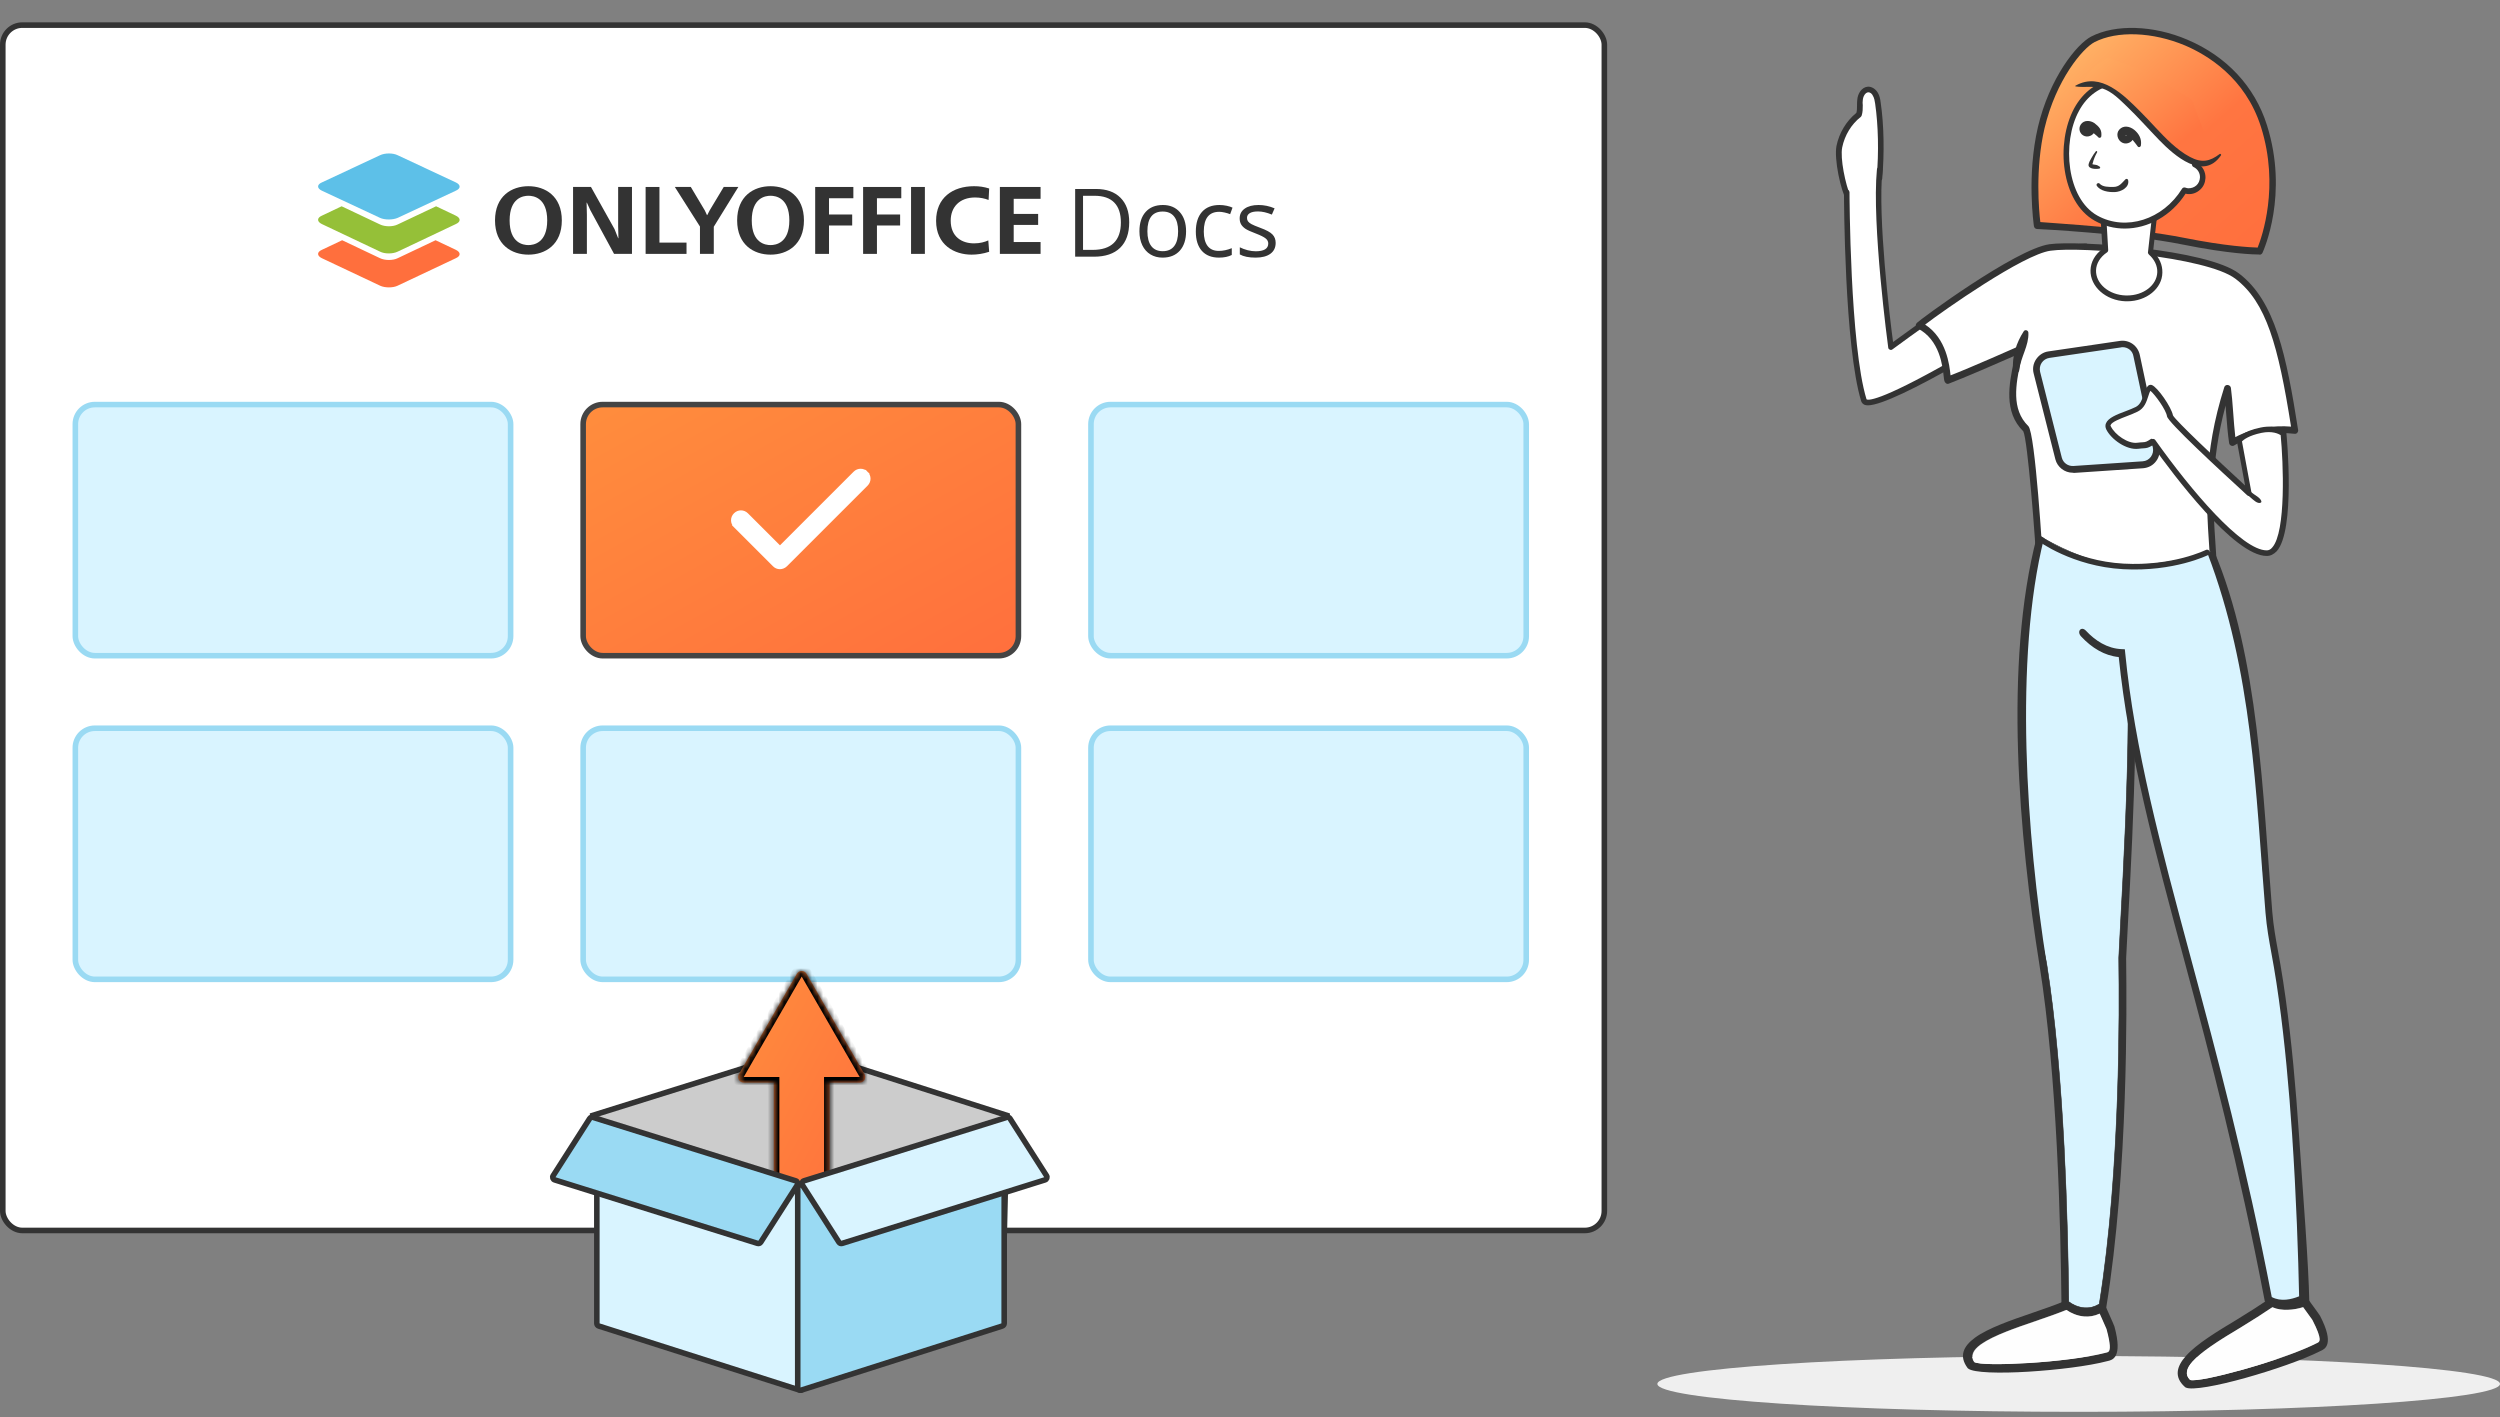 <svg width="448" height="254" viewBox="0 0 448 254" fill="none" xmlns="http://www.w3.org/2000/svg">
<rect x="0" y="0" width="448" height="254" fill="#808080" stroke="none"/>
<path d="M372.5 253C414.197 253 448 250.761 448 248C448 245.239 414.197 243 372.5 243C330.803 243 297 245.239 297 248C297 250.761 330.803 253 372.5 253Z" fill="#EFEFEF"/>
<rect x="0.5" y="4.5" width="287" height="216" rx="3.5" fill="white"/>
<rect x="0.5" y="4.5" width="287" height="216" rx="3.5" stroke="#333333"/>
<rect x="13.5" y="72.5" width="78" height="45" rx="3.5" fill="#D9F4FF" stroke="#9ADAF3"/>
<rect x="104.5" y="72.5" width="78" height="45" rx="3.5" fill="url(#paint0_linear_7089_261052)" stroke="#444444"/>
<rect x="195.5" y="72.5" width="78" height="45" rx="3.5" fill="#D9F4FF" stroke="#9ADAF3"/>
<rect x="13.5" y="130.5" width="78" height="45" rx="3.5" fill="#D9F4FF" stroke="#9ADAF3"/>
<rect x="104.5" y="130.5" width="78" height="45" rx="3.5" fill="#D9F4FF" stroke="#9ADAF3"/>
<rect x="195.5" y="130.5" width="78" height="45" rx="3.5" fill="#D9F4FF" stroke="#9ADAF3"/>
<path fill-rule="evenodd" clip-rule="evenodd" d="M68.133 51.206L57.669 46.265C56.777 45.834 56.777 45.167 57.669 44.775L61.312 43.049L68.094 46.265C68.985 46.696 70.419 46.696 71.272 46.265L78.054 43.049L81.697 44.775C82.589 45.206 82.589 45.873 81.697 46.265L71.233 51.206C70.419 51.598 68.985 51.598 68.133 51.206Z" fill="#FF6F3D"/>
<path fill-rule="evenodd" clip-rule="evenodd" d="M68.099 45.092L57.666 40.145C56.778 39.713 56.778 39.046 57.666 38.653L61.221 36.965L68.099 40.223C68.987 40.655 70.417 40.655 71.267 40.223L78.145 36.965L81.699 38.653C82.588 39.085 82.588 39.752 81.699 40.145L71.267 45.092C70.378 45.523 68.949 45.523 68.099 45.092Z" fill="#95C038"/>
<path fill-rule="evenodd" clip-rule="evenodd" d="M68.099 39.041L57.666 34.165C56.778 33.74 56.778 33.082 57.666 32.695L68.099 27.819C68.987 27.394 70.417 27.394 71.267 27.819L81.699 32.695C82.588 33.12 82.588 33.778 81.699 34.165L71.267 39.041C70.378 39.428 68.949 39.428 68.099 39.041Z" fill="#5DC0E8"/>
<path d="M94.693 33.367C91.674 33.367 88.707 35.148 88.707 39.5C88.707 43.852 91.674 45.633 94.693 45.633C97.712 45.633 100.679 43.852 100.679 39.5C100.679 35.148 97.712 33.367 94.693 33.367ZM94.693 35.08C95.618 35.08 98.061 35.44 98.061 39.5C98.061 43.56 95.618 43.92 94.693 43.92C93.768 43.92 91.325 43.56 91.325 39.5C91.325 35.44 93.768 35.08 94.693 35.08Z" fill="#333333"/>
<path d="M102.692 33.504V45.496H105.17V38.438L105.118 36.313H105.17L105.781 37.65L110.039 45.496H113.25V33.504H110.772V40.562L110.824 42.687H110.772L110.126 41.059L105.903 33.504H102.692Z" fill="#333333"/>
<path d="M115.695 33.504V45.496H123.025V43.475H118.173V33.504H115.695Z" fill="#333333"/>
<path d="M120.93 33.504L125.433 40.596V45.496H127.911V40.631L132.309 33.504H129.691L127.161 37.718L126.742 38.541H126.689L126.305 37.718L123.792 33.504H120.93Z" fill="#333333"/>
<path d="M138.082 33.367C135.063 33.367 132.096 35.148 132.096 39.5C132.096 43.852 135.063 45.633 138.082 45.633C141.101 45.633 144.068 43.852 144.068 39.5C144.068 35.148 141.101 33.367 138.082 33.367ZM138.082 35.08C139.007 35.08 141.45 35.44 141.45 39.5C141.45 43.56 139.007 43.92 138.082 43.92C137.157 43.92 134.714 43.56 134.714 39.5C134.714 35.44 137.157 35.08 138.082 35.08Z" fill="#333333"/>
<path d="M146.081 33.504V45.496H148.559V40.408H152.713V38.438H148.559V35.525H152.922V33.504H146.081Z" fill="#333333"/>
<path d="M154.67 33.504V45.496H157.148V40.408H161.302V38.438H157.148V35.525H161.511V33.504H154.67Z" fill="#333333"/>
<path d="M163.26 45.496H165.738V33.504H163.26V45.496Z" fill="#333333"/>
<path d="M177.102 43.081C176.492 43.355 175.636 43.612 174.554 43.612C172.356 43.612 170.366 42.43 170.366 39.534C170.366 37.084 171.989 35.388 174.729 35.388C175.654 35.388 176.439 35.56 177.155 35.834L177.259 33.778C176.334 33.487 175.514 33.367 174.554 33.367C170.715 33.367 167.749 35.44 167.749 39.569C167.749 43.937 171.064 45.633 174.101 45.633C175.078 45.633 176.177 45.479 177.259 45.119L177.102 43.081Z" fill="#333333"/>
<path d="M179.177 33.504V45.496H186.471V43.372H181.655V40.305H186.035V38.335H181.655V35.628H186.471V33.504H179.177Z" fill="#333333"/>
<path d="M202.355 39.816C202.355 41.819 201.81 43.352 200.72 44.415C199.636 45.471 198.072 46 196.03 46H192.668V33.864H196.387C198.274 33.864 199.741 34.387 200.787 35.433C201.833 36.479 202.355 37.94 202.355 39.816ZM200.861 39.866C200.861 38.283 200.463 37.09 199.666 36.288C198.875 35.486 197.696 35.084 196.13 35.084H194.08V44.78H195.798C197.48 44.78 198.745 44.367 199.591 43.543C200.438 42.713 200.861 41.487 200.861 39.866ZM212.545 41.443C212.545 42.926 212.171 44.085 211.424 44.921C210.677 45.751 209.645 46.166 208.328 46.166C207.515 46.166 206.792 45.975 206.162 45.593C205.531 45.211 205.044 44.664 204.701 43.95C204.358 43.236 204.186 42.4 204.186 41.443C204.186 39.96 204.557 38.806 205.298 37.981C206.04 37.151 207.069 36.736 208.386 36.736C209.659 36.736 210.669 37.16 211.416 38.006C212.169 38.853 212.545 39.998 212.545 41.443ZM205.614 41.443C205.614 42.605 205.846 43.49 206.311 44.099C206.776 44.708 207.459 45.012 208.361 45.012C209.263 45.012 209.947 44.711 210.412 44.107C210.882 43.499 211.117 42.611 211.117 41.443C211.117 40.286 210.882 39.409 210.412 38.812C209.947 38.208 209.258 37.907 208.345 37.907C207.443 37.907 206.762 38.203 206.303 38.795C205.843 39.387 205.614 40.27 205.614 41.443ZM218.434 46.166C217.117 46.166 216.096 45.762 215.371 44.954C214.652 44.141 214.292 42.992 214.292 41.509C214.292 39.987 214.658 38.812 215.388 37.981C216.124 37.151 217.17 36.736 218.526 36.736C218.963 36.736 219.4 36.783 219.837 36.877C220.274 36.971 220.618 37.082 220.867 37.209L220.443 38.38C220.139 38.258 219.807 38.158 219.447 38.081C219.087 37.998 218.769 37.956 218.493 37.956C216.644 37.956 215.72 39.135 215.72 41.493C215.72 42.611 215.944 43.468 216.392 44.066C216.846 44.664 217.516 44.962 218.401 44.962C219.159 44.962 219.937 44.799 220.734 44.473V45.693C220.125 46.008 219.359 46.166 218.434 46.166ZM228.599 43.518C228.599 44.365 228.283 45.018 227.653 45.477C227.022 45.936 226.136 46.166 224.996 46.166C223.79 46.166 222.849 45.975 222.174 45.593V44.315C222.611 44.536 223.079 44.711 223.577 44.838C224.08 44.965 224.565 45.029 225.03 45.029C225.749 45.029 226.302 44.915 226.69 44.688C227.077 44.456 227.271 44.105 227.271 43.634C227.271 43.28 227.116 42.978 226.806 42.73C226.502 42.475 225.904 42.176 225.013 41.833C224.166 41.518 223.563 41.244 223.203 41.011C222.849 40.773 222.584 40.505 222.407 40.206C222.235 39.907 222.149 39.55 222.149 39.135C222.149 38.394 222.451 37.81 223.054 37.384C223.657 36.952 224.484 36.736 225.536 36.736C226.515 36.736 227.473 36.935 228.408 37.334L227.918 38.455C227.005 38.078 226.178 37.89 225.436 37.89C224.783 37.89 224.291 37.992 223.959 38.197C223.627 38.402 223.461 38.684 223.461 39.044C223.461 39.287 223.522 39.495 223.643 39.666C223.771 39.838 223.973 40.001 224.249 40.156C224.526 40.311 225.057 40.535 225.843 40.829C226.922 41.221 227.65 41.617 228.026 42.016C228.408 42.414 228.599 42.915 228.599 43.518Z" fill="#333333"/>
<path d="M131.88 94.13L132.231 93.779L131.88 94.13L138.873 101.121C138.98 101.228 139.107 101.328 139.266 101.399C139.427 101.47 139.595 101.5 139.77 101.5C140.049 101.5 140.412 101.376 140.668 101.121L155.12 86.674C155.627 86.168 155.627 85.385 155.12 84.879L154.767 85.233L155.12 84.879C154.614 84.374 153.832 84.374 153.326 84.879L139.77 98.429L133.674 92.336C133.168 91.83 132.386 91.83 131.88 92.336C131.373 92.842 131.373 93.624 131.88 94.13Z" fill="white" stroke="white"/>
<path d="M331.432 35.946C330.323 33.941 329.174 28.527 329.61 26.281C330.045 24.035 331.313 21.95 333.096 20.547C333.374 19.744 333.215 18.822 333.294 17.94C333.374 17.058 333.889 16.095 334.76 16.055C335.315 16.015 335.79 16.416 336.068 16.897C336.345 17.378 336.424 17.94 336.504 18.461C337.098 22.632 337.177 27.725 336.781 31.936L331.432 35.946Z" fill="white"/>
<path d="M331.432 36.427C331.392 36.427 331.353 36.427 331.313 36.427C331.155 36.387 331.036 36.307 330.996 36.186C329.808 34.061 328.659 28.527 329.094 26.16C329.57 23.835 330.838 21.709 332.66 20.225C332.779 19.824 332.779 19.343 332.779 18.862C332.779 18.541 332.779 18.22 332.819 17.899C332.898 16.776 333.611 15.614 334.721 15.533C335.394 15.493 336.107 15.934 336.504 16.616C336.821 17.137 336.939 17.739 337.019 18.381C337.613 22.391 337.692 27.484 337.296 31.976C337.296 32.136 337.217 32.256 337.098 32.336L331.749 36.347C331.63 36.387 331.551 36.427 331.432 36.427ZM334.8 16.536C334.76 16.536 334.8 16.536 334.8 16.536C334.245 16.576 333.849 17.298 333.809 17.98C333.77 18.26 333.77 18.541 333.809 18.862C333.809 19.463 333.809 20.105 333.611 20.707C333.572 20.787 333.532 20.867 333.453 20.947C331.749 22.271 330.56 24.276 330.125 26.401C329.728 28.326 330.679 33.018 331.63 35.224L336.305 31.695C336.702 27.323 336.583 22.431 336.028 18.581C335.949 18.06 335.87 17.578 335.632 17.177C335.473 16.817 335.156 16.536 334.8 16.536Z" fill="#333333"/>
<path d="M330.996 34.462C330.996 34.462 331.036 61.932 334.087 71.757C335.077 74.966 363.803 56.96 363.803 56.96L373.827 44.247C373.827 44.247 368.993 44.367 363.803 46.052C358.612 47.736 338.881 62.253 338.881 62.253C338.881 62.253 335.87 40.237 336.9 30.492" fill="white"/>
<path d="M334.721 72.639C334.522 72.639 334.324 72.599 334.166 72.559C333.77 72.399 333.611 72.118 333.532 71.918C330.521 62.133 330.441 35.584 330.441 34.462C330.441 34.181 330.679 33.94 330.917 33.94C331.194 33.94 331.392 34.181 331.432 34.421C331.432 34.702 331.511 61.932 334.483 71.557C334.681 71.717 336.424 72.198 349.618 64.699C356.235 60.969 362.654 56.959 363.367 56.518L372.678 44.728C370.974 44.848 367.487 45.289 363.882 46.452C358.81 48.096 339.317 62.453 339.119 62.614C338.96 62.734 338.802 62.734 338.643 62.654C338.485 62.574 338.366 62.453 338.366 62.253C338.326 62.012 335.394 40.036 336.345 30.371C336.385 30.09 336.622 29.89 336.9 29.93C337.177 29.97 337.375 30.211 337.336 30.491C336.464 38.993 338.683 57.2 339.237 61.29C342.803 58.684 358.85 47.014 363.605 45.49C368.835 43.806 373.589 43.645 373.787 43.645C373.985 43.645 374.144 43.765 374.263 43.926C374.342 44.086 374.342 44.327 374.223 44.447L364.199 57.16C364.159 57.2 364.12 57.24 364.08 57.28C361.465 59.004 339.594 72.639 334.721 72.639Z" fill="#333333"/>
<path d="M400.889 49.501C395.421 45.33 372.757 43.606 367.329 44.368C361.584 45.17 344.468 57.682 343.913 58.283C349.302 61.05 348.747 68.229 349.064 68.109C351.996 67.066 361.901 62.655 361.901 62.655C361.148 67.146 359.088 72.961 363.05 76.811C363.962 77.693 365.388 96.662 365.665 103.319H396.728C396.728 95.338 394.193 85.112 399.145 69.512C399.502 72.039 399.621 76.57 400.057 79.257C403.464 77.132 407.941 76.691 411.19 77.092C409.011 62.975 406.951 54.072 400.889 49.501Z" fill="white"/>
<path d="M396.728 104H365.665C365.348 104 365.071 103.759 365.071 103.439C364.714 95.859 363.327 78.735 362.574 77.291C359.009 73.803 360.039 68.79 360.871 64.779C360.95 64.418 361.029 64.098 361.069 63.737C358.454 64.9 351.599 67.867 349.222 68.75C349.064 68.83 348.826 68.79 348.707 68.669C348.43 68.469 348.39 68.188 348.311 67.466C348.113 65.662 347.637 60.889 343.635 58.844C343.477 58.764 343.358 58.604 343.318 58.403C343.279 58.203 343.358 58.042 343.477 57.882C343.992 57.32 361.148 44.648 367.25 43.766C372.361 43.044 395.5 44.648 401.245 49.019C407.743 53.952 409.724 63.737 411.824 77.051C411.863 77.251 411.784 77.412 411.665 77.572C411.547 77.693 411.348 77.773 411.15 77.733C408.139 77.372 403.741 77.733 400.373 79.818C400.215 79.938 399.977 79.938 399.819 79.858C399.62 79.778 399.502 79.618 399.462 79.417C399.224 77.893 399.066 75.848 398.907 73.843C398.868 73.442 398.868 73.081 398.828 72.68C396.015 83.066 396.57 90.927 397.005 97.343C397.164 99.468 397.283 101.474 397.283 103.318C397.283 103.479 397.204 103.639 397.124 103.759C397.045 103.88 396.887 104 396.728 104ZM366.22 102.757H396.134C396.094 101.113 395.975 99.308 395.856 97.463C395.381 90.325 394.747 81.502 398.59 69.391C398.67 69.111 398.947 68.95 399.224 68.99C399.502 69.03 399.739 69.231 399.779 69.512C399.937 70.675 400.056 72.158 400.175 73.763C400.294 75.367 400.413 77.011 400.571 78.334C403.781 76.61 407.624 76.209 410.556 76.449C408.258 61.892 406.118 54.152 400.571 49.941C395.381 46.011 373.034 44.127 367.448 44.928C362.535 45.61 348.231 55.676 344.983 58.163C348.826 60.689 349.341 65.421 349.539 67.266C352.986 65.942 361.584 62.133 361.663 62.093C361.861 62.012 362.099 62.052 362.257 62.173C362.416 62.293 362.495 62.534 362.495 62.734C362.376 63.416 362.218 64.138 362.059 64.9C361.267 68.83 360.356 73.321 363.486 76.369C364.714 77.652 366.021 98.987 366.22 102.757Z" fill="#333333"/>
<path d="M361.861 66.303C362.099 63.977 363.605 61.932 363.486 59.606C363.446 59.165 362.891 59.004 362.654 59.365C361.346 61.37 360.514 63.897 360.752 66.303C360.831 67.025 361.782 67.025 361.861 66.303Z" fill="#333333"/>
<path d="M391.181 43.205C400.492 45.05 404.97 44.969 404.97 44.969C404.97 44.969 409.645 34.863 405.762 22.552C400.928 7.353 383.138 2.861 375.055 7.032C372.599 8.275 367.844 14.17 365.784 22.873C363.724 31.575 365.071 40.398 365.071 40.398C365.071 40.398 381.316 41.24 391.181 43.205Z" fill="url(#paint1_linear_7089_261052)"/>
<path d="M404.851 45.61C404.058 45.61 399.581 45.53 391.062 43.806C381.316 41.841 365.19 41.039 365.031 41.039C364.754 41.039 364.516 40.798 364.476 40.517C364.437 40.156 363.169 31.494 365.19 22.792C367.25 14.009 372.123 7.914 374.738 6.55C379.097 4.304 385.872 4.505 391.974 7.112C398.987 10.079 404.058 15.493 406.238 22.431C410.16 34.823 405.643 44.848 405.445 45.289C405.366 45.49 405.128 45.65 404.93 45.65C404.97 45.61 404.93 45.61 404.851 45.61ZM391.3 42.603C398.908 44.127 403.306 44.327 404.573 44.367C405.326 42.482 408.536 33.419 405.168 22.752C402.355 13.849 395.421 9.798 391.578 8.154C385.753 5.708 379.374 5.467 375.333 7.553C373.233 8.636 368.439 14.29 366.378 22.992C364.675 30.331 365.388 37.83 365.626 39.795C368.399 40.036 382.465 40.838 391.3 42.603Z" fill="#333333"/>
<path d="M385.357 45.249L386.625 33.62L376.64 34.061L377.274 44.808C376.006 45.651 375.174 46.934 375.095 48.377C375.016 51.064 377.591 53.35 380.919 53.43C384.247 53.511 386.981 51.465 387.06 48.779C387.14 47.455 386.466 46.172 385.357 45.249Z" fill="white"/>
<path d="M381.196 53.992C381.117 53.992 381.038 53.992 380.919 53.992C377.353 53.871 374.54 51.345 374.619 48.417C374.659 46.933 375.451 45.57 376.759 44.608L376.125 34.141C376.125 34.02 376.165 33.86 376.244 33.78C376.323 33.7 376.442 33.619 376.6 33.619L386.585 33.178C386.743 33.178 386.862 33.218 386.981 33.339C387.06 33.459 387.14 33.579 387.1 33.74L385.832 45.089C386.942 46.131 387.536 47.455 387.496 48.858C387.457 51.706 384.644 53.992 381.196 53.992ZM377.195 34.582L377.789 44.808C377.789 44.968 377.71 45.169 377.551 45.249C376.363 46.051 375.649 47.214 375.61 48.417C375.531 50.823 377.908 52.869 380.959 52.949C381.038 52.949 381.117 52.949 381.196 52.949C384.128 52.949 386.506 51.104 386.585 48.778C386.625 47.615 386.07 46.492 385.079 45.61C384.961 45.49 384.881 45.329 384.921 45.169L386.149 34.141L377.195 34.582Z" fill="#333333"/>
<path d="M393.281 29.53C394.311 24.356 392.291 19.063 387.853 16.617C382.266 13.489 375.531 13.489 372.123 19.704C368.755 25.92 370.023 36.026 375.61 39.154C380.998 42.162 387.932 39.916 391.458 34.182C391.696 34.262 391.934 34.302 392.172 34.342C393.519 34.382 394.668 33.299 394.707 31.936C394.747 30.813 394.153 29.931 393.281 29.53Z" fill="white"/>
<path d="M380.761 40.958C378.899 40.958 377.076 40.517 375.373 39.555C369.35 36.186 368.32 25.679 371.688 19.423C373.352 16.375 375.888 14.571 379.097 14.13C381.87 13.769 385.08 14.45 388.091 16.135C392.489 18.581 394.787 23.834 393.836 29.248C394.708 29.81 395.263 30.812 395.223 31.895C395.183 32.697 394.866 33.459 394.272 33.98C393.678 34.542 392.925 34.823 392.132 34.782C391.974 34.782 391.815 34.742 391.657 34.702C389.082 38.713 384.882 40.958 380.761 40.958ZM380.603 15.012C380.127 15.012 379.691 15.052 379.216 15.092C376.363 15.493 374.025 17.137 372.559 19.864C369.429 25.599 370.38 35.585 375.848 38.632C380.959 41.48 387.616 39.354 391.023 33.82C391.142 33.62 391.38 33.539 391.617 33.62C391.815 33.7 392.014 33.74 392.172 33.74C392.687 33.74 393.202 33.579 393.598 33.218C393.995 32.858 394.193 32.376 394.232 31.815C394.272 31.013 393.796 30.251 393.083 29.93C392.885 29.85 392.766 29.609 392.806 29.369C393.836 24.235 391.736 19.263 387.616 16.977C385.278 15.734 382.821 15.012 380.603 15.012Z" fill="#333333"/>
<path d="M383.653 26.04C383.812 24.917 383.336 23.995 382.465 23.273C381.672 22.632 380.523 22.391 379.77 23.233C379.136 23.955 379.453 25.118 380.285 25.559C381.197 26.04 382.385 25.359 382.425 24.356C382.465 23.835 381.791 23.594 381.434 23.915C381.355 23.995 381.236 24.196 381.117 24.236C381.117 24.236 380.84 24.356 380.919 24.196C380.919 24.155 381.395 24.316 381.514 24.396C381.831 24.597 382.068 24.917 382.266 25.198C382.504 25.519 382.782 25.8 383.019 26.161C383.217 26.521 383.614 26.361 383.653 26.04Z" fill="#333333"/>
<path d="M376.561 24.356C376.601 23.915 376.561 23.474 376.323 23.073C376.085 22.672 375.689 22.351 375.333 22.07C374.58 21.549 373.431 21.468 372.876 22.311C372.361 23.073 372.717 24.115 373.589 24.396C374.382 24.677 375.531 24.035 375.412 23.113C375.333 22.631 374.778 22.27 374.382 22.672C374.302 22.752 374.104 22.952 374.104 23.032C374.025 23.393 374.065 23.073 374.263 23.193C374.382 23.273 374.54 23.313 374.659 23.393C374.897 23.554 375.095 23.754 375.293 23.955C375.491 24.155 375.768 24.316 375.967 24.556C376.204 24.837 376.561 24.677 376.561 24.356Z" fill="#333333"/>
<path d="M375.57 27.123C375.253 27.524 375.015 27.885 374.778 28.326C374.58 28.647 374.302 29.168 374.263 29.529C374.223 30.331 375.689 30.331 376.204 30.211C376.402 30.171 376.402 29.93 376.244 29.85C376.006 29.69 375.808 29.57 375.491 29.529C375.332 29.489 375.055 29.489 374.936 29.409C374.936 29.449 374.936 29.489 374.936 29.529C374.936 29.449 374.976 29.329 375.015 29.249C375.174 28.567 375.451 27.925 375.808 27.284C375.887 27.163 375.689 26.963 375.57 27.123Z" fill="#333333"/>
<path d="M375.729 33.259C376.363 34.262 377.908 34.462 378.978 34.422C380.087 34.382 381.672 33.58 381.355 32.256C381.316 32.056 380.999 31.976 380.88 32.136C380.167 32.858 379.77 33.5 378.701 33.5C377.948 33.5 376.799 33.54 376.244 32.898C376.006 32.657 375.57 32.978 375.729 33.259Z" fill="#333333"/>
<path d="M377.71 10.36C373.827 12.485 372.876 15.373 373.034 15.212C373.391 14.851 377.908 13.408 384.01 21.228C385.951 23.754 392.132 30.892 396.847 28.647L392.766 17.819L384.525 12.846L377.71 10.36Z" fill="url(#paint2_linear_7089_261052)"/>
<path d="M371.965 15.493C373.55 15.734 375.174 15.333 376.759 15.854C378.463 16.416 379.77 17.779 381.038 18.982C383.098 20.947 384.96 23.073 386.942 25.118C389.675 27.925 394.826 32.457 397.996 27.845C398.115 27.684 397.877 27.484 397.758 27.604C396.015 28.928 394.549 29.248 392.449 28.126C391.221 27.484 390.111 26.602 389.081 25.679C387.14 23.915 385.436 21.87 383.574 20.025C380.602 17.057 376.482 12.806 371.965 15.333C371.846 15.333 371.885 15.493 371.965 15.493Z" fill="#333333"/>
<path d="M384.049 83.227L371.608 84.07C370.38 84.15 369.231 83.348 368.914 82.104L365.031 66.745C364.635 65.221 365.625 63.737 367.171 63.497L380.008 61.612C381.355 61.411 382.623 62.294 382.9 63.657L386.387 80.059C386.744 81.623 385.595 83.107 384.049 83.227Z" fill="#D9F4FF"/>
<path d="M371.41 84.711C369.984 84.711 368.676 83.708 368.32 82.305L364.437 66.945C364.199 66.063 364.358 65.14 364.873 64.379C365.388 63.617 366.18 63.095 367.052 62.975L379.889 61.09C381.553 60.849 383.099 61.932 383.455 63.617L386.942 80.019C387.14 80.941 386.942 81.903 386.387 82.625C385.833 83.387 385 83.828 384.05 83.909L371.608 84.751C371.569 84.711 371.49 84.711 371.41 84.711ZM380.365 62.213C380.286 62.213 380.167 62.213 380.087 62.253L367.25 64.138C366.695 64.218 366.18 64.539 365.863 65.02C365.546 65.501 365.467 66.063 365.586 66.624L369.469 81.984C369.707 82.946 370.578 83.548 371.529 83.507L383.97 82.665C384.565 82.625 385.08 82.345 385.436 81.863C385.793 81.382 385.912 80.781 385.793 80.219L382.306 63.817C382.148 62.855 381.316 62.213 380.365 62.213Z" fill="#333333"/>
<path d="M409.209 77.733C409.209 77.733 407.901 76.57 405.207 77.131C401.958 77.773 401.285 79.016 401.285 79.016L403.028 88.44C403.028 88.44 389.002 75.648 388.844 74.645C388.645 73.121 385.634 69.111 385.198 69.592C384.366 70.434 384.564 72.6 382.9 73.482C380.959 74.485 377.116 75.287 377.868 76.811C378.661 78.535 381.276 80.299 383.138 80.019C384.683 79.818 384.485 80.059 385.832 79.217C387.655 81.823 400.096 99.188 406.198 99.188C411.23 99.148 409.209 77.733 409.209 77.733Z" fill="white"/>
<path d="M406.198 99.629C400.334 99.629 389.359 84.951 385.713 79.818C384.961 80.259 384.723 80.299 384.089 80.34C383.891 80.34 383.613 80.38 383.217 80.42C381.078 80.701 378.304 78.736 377.432 76.931C377.274 76.57 377.234 76.209 377.393 75.848C377.789 74.886 379.295 74.284 380.919 73.683C381.593 73.442 382.227 73.161 382.742 72.921C383.574 72.479 383.851 71.597 384.129 70.755C384.327 70.153 384.525 69.552 384.921 69.151C385.079 68.99 385.357 68.91 385.595 68.99C386.625 69.351 389.121 72.961 389.398 74.444C389.913 75.407 397.164 82.264 402.315 86.997L400.849 79.056C400.809 78.936 400.849 78.816 400.888 78.736C400.968 78.575 401.76 77.292 405.128 76.61C408.06 76.008 409.486 77.292 409.565 77.332C409.645 77.412 409.724 77.532 409.724 77.653C409.803 78.374 411.348 95.057 407.981 98.787C407.426 99.348 406.871 99.629 406.198 99.629ZM385.832 78.655C385.991 78.655 386.149 78.735 386.228 78.856C392.687 87.959 401.76 98.626 406.198 98.626C406.554 98.626 406.911 98.466 407.188 98.105C409.684 95.298 409.169 82.826 408.694 77.974C408.298 77.733 407.188 77.171 405.247 77.573C402.949 78.054 402.037 78.816 401.76 79.096L403.464 88.28C403.503 88.481 403.424 88.721 403.226 88.801C403.028 88.922 402.83 88.882 402.671 88.721C397.402 83.909 388.487 75.647 388.328 74.605C388.17 73.442 386.149 70.675 385.357 70.033C385.198 70.274 385.079 70.675 384.961 71.036C384.644 71.998 384.287 73.161 383.059 73.763C382.504 74.043 381.87 74.284 381.157 74.565C380.008 75.006 378.423 75.607 378.225 76.169C378.185 76.249 378.185 76.289 378.265 76.409C378.978 77.893 381.355 79.578 383.019 79.337C383.415 79.297 383.693 79.257 383.93 79.257C384.525 79.217 384.604 79.217 385.515 78.615C385.674 78.695 385.753 78.655 385.832 78.655Z" fill="#333333"/>
<path d="M401.602 87.397C402.038 88.079 402.672 88.641 403.306 89.162C403.702 89.483 404.534 90.365 405.128 90.084C405.208 90.044 405.247 89.964 405.247 89.884C405.168 89.322 404.296 88.841 403.9 88.56C403.266 88.079 402.632 87.638 402.038 87.117C401.76 86.916 401.443 87.157 401.602 87.397Z" fill="#333333"/>
<path fill-rule="evenodd" clip-rule="evenodd" d="M396.131 98.859C397.209 103.043 400.132 108.287 401.268 114.56C402.926 123.714 404.172 134.818 405.303 146.892C405.586 149.922 405.188 153.054 405.576 156.185C409.879 181.054 412.654 209.069 412.616 232.799C411.825 233.318 410.67 233.615 409.515 233.654C408.375 233.688 407.268 233.462 406.563 232.929C405.571 228.462 401.579 209.265 396.217 187.005C391.688 168.216 385.746 147.809 382.621 133.497L381.371 128.094C381.294 141.537 380.532 155.652 380.038 164.811C379.89 167.568 379.765 169.878 379.689 171.631C379.684 171.751 379.689 172.203 379.698 172.952C379.77 179.474 380.101 209.381 376.195 233.683C375.275 234.249 374.355 234.418 373.516 234.355C372.371 234.269 371.374 233.76 370.718 233.26C370.641 226.234 370.444 216.138 369.889 205.375C369.314 194.372 368.36 182.639 366.769 172.692C366.64 171.886 362.446 154.605 362.307 132.575C362.24 121.567 362.964 106.347 365.959 96.348C370.253 98.744 375.136 100.954 379.775 101.189C385.588 101.482 391.324 100.42 396.131 98.859Z" fill="#D9F4FF"/>
<path fill-rule="evenodd" clip-rule="evenodd" d="M396.184 98.845C396.61 100.492 397.319 102.308 398.096 104.282C399.289 107.322 400.631 110.746 401.321 114.545C402.15 119.122 402.874 124.189 403.535 129.621C404.196 135.048 404.79 140.84 405.356 146.882C405.49 148.294 405.471 149.72 405.457 151.166C405.437 152.828 405.423 154.504 405.629 156.175C407.829 168.903 409.631 182.451 410.862 195.832C412.036 208.598 412.688 221.21 412.669 232.799V232.827L412.645 232.842C412.252 233.101 411.768 233.303 411.241 233.452C410.699 233.601 410.11 233.687 409.52 233.706C408.926 233.726 408.341 233.673 407.814 233.543C407.321 233.423 406.88 233.236 406.535 232.972L406.52 232.962L406.516 232.943C406.329 232.097 406.036 230.743 405.653 228.952C403.981 221.166 400.525 205.101 396.169 187.024C394.133 178.561 391.799 169.758 389.57 161.334C386.853 151.075 384.289 141.378 382.569 133.516L381.419 128.54C381.328 141.844 380.58 155.753 380.092 164.806L380.077 165.056C379.933 167.712 379.814 169.935 379.742 171.64C379.737 171.756 379.742 172.188 379.751 172.903V172.956C379.823 179.483 380.154 209.39 376.248 233.692L376.243 233.716L376.224 233.73C375.783 234.004 375.343 234.187 374.911 234.292C374.432 234.412 373.962 234.441 373.517 234.408C372.994 234.369 372.501 234.24 372.055 234.067C371.518 233.855 371.054 233.577 370.689 233.303L370.67 233.289V233.265C370.632 229.754 370.565 225.47 370.435 220.725C370.306 215.979 370.119 210.764 369.836 205.384C369.549 199.881 369.17 194.199 368.657 188.647C368.149 183.095 367.512 177.677 366.717 172.706C366.707 172.634 366.659 172.428 366.587 172.092C365.859 168.73 362.38 152.621 362.255 132.579C362.217 126.403 362.428 118.896 363.151 111.731C363.717 106.126 364.594 100.727 365.907 96.333L365.926 96.27L365.983 96.304C368.13 97.5 370.421 98.653 372.755 99.532C375.089 100.41 377.465 101.02 379.775 101.141C382.502 101.28 385.214 101.121 387.821 100.747C390.759 100.329 393.567 99.642 396.112 98.816L396.165 98.797L396.184 98.845ZM397.995 104.32C397.228 102.36 396.519 100.564 396.093 98.926C393.558 99.748 390.764 100.43 387.836 100.848C385.224 101.217 382.507 101.381 379.77 101.241C377.446 101.121 375.06 100.511 372.716 99.628C370.397 98.754 368.121 97.611 365.988 96.424C364.685 100.8 363.813 106.164 363.252 111.74C362.528 118.901 362.317 126.403 362.356 132.579C362.48 152.607 365.959 168.706 366.683 172.068C366.755 172.404 366.798 172.61 366.812 172.687C367.608 177.663 368.245 183.08 368.753 188.637C369.261 194.194 369.645 199.876 369.932 205.38C370.21 210.759 370.402 215.975 370.531 220.725C370.661 225.46 370.728 229.735 370.766 233.241C371.121 233.505 371.566 233.774 372.084 233.975C372.52 234.143 373.004 234.268 373.517 234.307C373.953 234.34 374.413 234.312 374.878 234.191C375.295 234.086 375.716 233.913 376.143 233.654C380.044 209.361 379.713 179.478 379.641 172.956V172.903C379.632 172.183 379.627 171.751 379.631 171.635C379.703 169.926 379.823 167.702 379.967 165.051L379.981 164.801C380.475 155.642 381.237 141.532 381.314 128.098L381.318 127.657L382.67 133.492C384.385 141.349 386.954 151.051 389.666 161.31C391.895 169.729 394.224 178.523 396.265 187C400.626 205.087 404.076 221.147 405.749 228.932C406.132 230.719 406.425 232.073 406.607 232.904C406.937 233.149 407.359 233.332 407.833 233.447C408.351 233.572 408.926 233.625 409.511 233.61C410.091 233.591 410.675 233.509 411.207 233.361C411.715 233.221 412.18 233.024 412.559 232.779C412.578 221.2 411.926 208.602 410.752 195.851C409.525 182.475 407.723 168.927 405.519 156.199V156.195C405.313 154.514 405.327 152.833 405.346 151.171C405.361 149.73 405.375 148.304 405.246 146.901C404.68 140.869 404.086 135.077 403.425 129.64C402.763 124.213 402.04 119.146 401.211 114.574C400.53 110.77 399.188 107.355 397.995 104.32Z" fill="#404040"/>
<path fill-rule="evenodd" clip-rule="evenodd" d="M381.37 127.935C381.298 141.421 380.532 155.614 380.038 164.806C379.889 167.563 379.765 169.873 379.688 171.626C379.683 171.746 379.688 172.198 379.698 172.947C379.77 179.469 380.1 209.376 376.195 233.678C375.275 234.245 374.354 234.413 373.516 234.35C372.371 234.264 371.374 233.755 370.717 233.255C370.641 226.229 370.444 216.133 369.888 205.37C369.313 194.367 368.359 182.634 366.768 172.687C363.146 149.961 360.884 117.946 366.299 96.405L365 96.165C359.029 119.05 361.833 150.071 365.479 172.971C367.061 182.845 368.01 194.511 368.58 205.462C369.15 216.445 369.342 226.675 369.414 233.678L369.419 234.067L369.677 234.297C370.458 234.989 371.834 235.786 373.439 235.911C374.594 235.998 375.864 235.743 377.124 234.859L377.378 234.682L377.436 234.336C381.423 209.837 381.088 179.522 381.016 172.937C381.006 172.241 381.001 171.813 381.006 171.713C381.078 170.051 381.203 167.712 381.356 164.912C381.787 156.91 382.425 145.124 382.631 133.286L381.37 127.935Z" fill="#333333"/>
<path fill-rule="evenodd" clip-rule="evenodd" d="M369.73 233.255C368.163 233.904 366.246 234.562 364.291 235.234C360.361 236.584 356.269 237.991 353.916 239.715C351.826 241.247 351.021 243 352.564 245.109L352.627 245.19L352.708 245.253C353.642 246.002 358.281 246.127 363.51 245.805C368.575 245.493 374.278 244.801 377.656 243.908L377.738 243.889C378.519 243.711 380.426 243.308 378.916 237.736C378.859 237.53 378.452 236.632 378.073 235.777C377.761 235.085 377.464 234.422 377.431 234.322L375.95 234.811C376.003 234.975 376.319 235.681 376.655 236.42C377.014 237.218 377.392 238.063 377.416 238.145C378.504 242.15 377.862 242.265 377.397 242.371L377.282 242.395C374.004 243.264 368.407 243.942 363.423 244.244C358.679 244.537 354.577 244.532 353.757 244.076C352.996 242.933 353.556 241.91 354.845 240.959C356.997 239.379 360.979 238.01 364.803 236.699C366.749 236.031 368.656 235.373 370.324 234.687L369.73 233.255Z" fill="#333333"/>
<path fill-rule="evenodd" clip-rule="evenodd" d="M373.803 113.027C374.641 113.921 375.59 114.713 376.64 115.294C377.728 115.895 378.926 116.279 380.239 116.327L380.771 116.346L380.833 116.97C382.539 134.294 387.154 151.459 392.603 171.717C397.256 189.021 402.518 208.583 407.099 232.429C407.914 232.866 408.795 232.972 409.658 232.9C410.482 232.827 411.287 232.587 412.001 232.299C411.853 225.23 411.508 214.543 410.736 203.185C410.19 195.121 409.433 186.75 408.378 179.147C408.235 178.095 408.086 177.096 407.942 176.145C407.794 175.185 407.64 174.234 407.482 173.307C407.358 172.582 407.19 171.659 407.027 170.766C406.596 168.394 406.198 166.223 405.973 163.519C404.195 141.978 403.711 120.428 395.555 99.08L396.719 98.643C404.856 117.821 405.47 142.521 407.19 163.384C407.406 165.968 407.794 168.115 408.225 170.464C408.359 171.203 408.498 171.967 408.68 173.023C408.838 173.965 408.997 174.921 409.145 175.891C409.303 176.919 409.452 177.927 409.586 178.912C410.65 186.577 411.412 194.986 411.958 203.07C412.744 214.683 413.683 226.152 413.827 233.26L413.837 233.774L413.429 233.956C411.469 234.835 407.334 235.383 405.848 233.178L405.786 232.851C401.2 208.895 396.106 189.511 391.438 172.159C386.028 152.05 381.442 134.981 379.678 117.744C378.394 117.619 377.21 117.211 376.127 116.61C374.934 115.947 373.865 115.054 372.931 114.046C372.092 113.143 372.974 112.144 373.803 113.027Z" fill="#333333"/>
<path fill-rule="evenodd" clip-rule="evenodd" d="M406.599 232.785C405.199 233.745 402.703 235.354 400.93 236.42C397.369 238.562 393.66 240.8 391.724 242.976C390.004 244.912 389.582 246.794 391.527 248.533L391.604 248.6L391.695 248.648C392.764 249.186 397.331 248.336 402.377 246.924C407.265 245.555 412.699 243.687 415.814 242.107L415.891 242.073C416.619 241.737 418.402 240.94 415.761 235.81C415.661 235.623 415.076 234.826 414.525 234.072C414.075 233.462 413.648 232.876 413.591 232.78L412.244 233.567C412.33 233.712 412.786 234.341 413.27 234.994C413.787 235.7 414.338 236.449 414.372 236.521C416.269 240.21 415.666 240.459 415.234 240.656L415.129 240.704C412.105 242.241 406.771 244.076 401.96 245.421C397.383 246.698 393.368 247.558 392.471 247.284C391.489 246.328 391.82 245.205 392.884 244.009C394.657 242.015 398.27 239.84 401.73 237.755C403.493 236.694 405.985 235.09 407.476 234.067L406.599 232.785Z" fill="#333333"/>
<path fill-rule="evenodd" clip-rule="evenodd" d="M355.137 240.82C355.065 240.868 354.993 240.92 354.921 240.973C353.632 241.919 353.072 242.947 353.834 244.09C354.653 244.547 358.76 244.546 363.499 244.258C368.488 243.951 374.085 243.279 377.358 242.409L377.473 242.385C377.775 242.318 378.159 242.246 378.077 241.079C378.034 240.464 377.866 239.542 377.492 238.159C377.473 238.082 377.09 237.232 376.731 236.435C376.563 236.06 376.395 235.695 376.27 235.402C375.322 235.849 374.382 235.978 373.51 235.911C372.24 235.815 371.114 235.292 370.309 234.739C368.661 235.416 366.787 236.06 364.875 236.718C361.18 237.981 357.327 239.302 355.137 240.82Z" fill="#FEFEFE"/>
<path fill-rule="evenodd" clip-rule="evenodd" d="M401.734 237.76C399.778 238.937 397.775 240.143 396.084 241.329C394.78 242.246 393.659 243.144 392.883 244.014C391.819 245.209 391.488 246.328 392.47 247.289C393.367 247.563 397.382 246.703 401.959 245.426C405.826 244.345 410.034 242.947 413.106 241.641C413.853 241.324 414.534 241.012 415.128 240.709L415.233 240.661C415.665 240.459 416.268 240.215 414.371 236.526C414.332 236.454 413.786 235.705 413.268 234.999C413.072 234.735 412.885 234.475 412.722 234.25C411.122 234.759 408.821 234.994 407.221 234.25C405.711 235.273 403.397 236.757 401.734 237.76Z" fill="#FEFEFE"/>
<path d="M365.5 96.5C365.5 96.5 371.5 101 380.5 101.5C389.5 102 395.5 99 395.5 99" stroke="#333333" stroke-linecap="round" stroke-linejoin="round"/>
<path d="M148.159 224.528L143.299 188.267L106.23 199.874L110.716 236.509L148.159 224.528Z" fill="#CCCCCC" stroke="#333333"/>
<path d="M142.679 224.641L144.188 188.288L180.471 199.884L179.596 236.611L142.679 224.641Z" fill="#CCCCCC" stroke="#333333"/>
<mask id="path-51-inside-1_7089_261052" fill="white">
<path fill-rule="evenodd" clip-rule="evenodd" d="M144.53 174.5C144.145 173.833 143.183 173.833 142.798 174.5L132.405 192.5C132.021 193.167 132.502 194 133.272 194H138.664V216C138.664 216.552 139.112 217 139.664 217H147.664C148.216 217 148.664 216.552 148.664 216V194H154.056C154.826 194 155.307 193.167 154.922 192.5L144.53 174.5Z"/>
</mask>
<path fill-rule="evenodd" clip-rule="evenodd" d="M144.53 174.5C144.145 173.833 143.183 173.833 142.798 174.5L132.405 192.5C132.021 193.167 132.502 194 133.272 194H138.664V216C138.664 216.552 139.112 217 139.664 217H147.664C148.216 217 148.664 216.552 148.664 216V194H154.056C154.826 194 155.307 193.167 154.922 192.5L144.53 174.5Z" fill="url(#paint3_linear_7089_261052)"/>
<path d="M142.798 174.5L143.664 175V175L142.798 174.5ZM144.53 174.5L143.664 175L144.53 174.5ZM132.405 192.5L133.272 193H133.272L132.405 192.5ZM138.664 194H139.664V193H138.664V194ZM148.664 194V193H147.664V194H148.664ZM154.922 192.5L154.056 193L154.056 193L154.922 192.5ZM143.664 175L143.664 175L145.396 174C144.626 172.667 142.702 172.667 141.932 174L143.664 175ZM133.272 193L143.664 175L141.932 174L131.539 192L133.272 193ZM133.272 193H133.272L131.539 192C130.77 193.333 131.732 195 133.272 195V193ZM138.664 193H133.272V195H138.664V193ZM139.664 216V194H137.664V216H139.664ZM139.664 216H139.664H137.664C137.664 217.105 138.559 218 139.664 218V216ZM147.664 216H139.664V218H147.664V216ZM147.664 216H147.664V218C148.768 218 149.664 217.105 149.664 216H147.664ZM147.664 194V216H149.664V194H147.664ZM154.056 193H148.664V195H154.056V193ZM154.056 193L154.056 193V195C155.596 195 156.558 193.333 155.788 192L154.056 193ZM143.664 175L154.056 193L155.788 192L145.396 174L143.664 175Z" fill="black" mask="url(#path-51-inside-1_7089_261052)"/>
<path d="M106.952 201.369C106.952 201.03 107.282 200.789 107.604 200.892L143.604 212.376C143.811 212.442 143.952 212.634 143.952 212.852V248.631C143.952 248.97 143.623 249.211 143.3 249.108L107.3 237.624C107.093 237.558 106.952 237.366 106.952 237.148V201.369Z" fill="#D9F4FF" stroke="#333333"/>
<path d="M105.676 200.435C105.798 200.245 106.032 200.16 106.247 200.227L142.603 211.608C142.917 211.706 143.052 212.077 142.875 212.354L136.324 222.608C136.202 222.798 135.968 222.883 135.753 222.816L99.397 211.435C99.083 211.337 98.948 210.966 99.125 210.689L105.676 200.435Z" fill="#9ADAF3" stroke="#333333"/>
<path d="M179.952 201.369C179.952 201.03 179.623 200.789 179.3 200.892L143.3 212.376C143.093 212.442 142.952 212.634 142.952 212.852V248.631C142.952 248.97 143.282 249.211 143.604 249.108L179.604 237.624C179.811 237.558 179.952 237.366 179.952 237.148V201.369Z" fill="#9ADAF3" stroke="#333333"/>
<path d="M180.987 200.435C180.866 200.245 180.632 200.16 180.416 200.227L144.061 211.608C143.746 211.706 143.611 212.077 143.789 212.354L150.34 222.608C150.461 222.798 150.695 222.883 150.91 222.816L187.266 211.435C187.58 211.337 187.715 210.966 187.538 210.689L180.987 200.435Z" fill="#D9F4FF" stroke="#333333"/>
<defs>
<linearGradient id="paint0_linear_7089_261052" x1="104" y1="70.203" x2="143.264" y2="140.268" gradientUnits="userSpaceOnUse">
<stop stop-color="#FF8E3D"/>
<stop offset="1" stop-color="#FF6F3D"/>
</linearGradient>
<linearGradient id="paint1_linear_7089_261052" x1="364.638" y1="4.014" x2="403.813" y2="48.074" gradientUnits="userSpaceOnUse">
<stop stop-color="#FFC671"/>
<stop offset="0.594" stop-color="#FF7541"/>
<stop offset="1" stop-color="#FF6F3D"/>
</linearGradient>
<linearGradient id="paint2_linear_7089_261052" x1="375.134" y1="11.924" x2="388.358" y2="27.577" gradientUnits="userSpaceOnUse">
<stop stop-color="#FFAA60"/>
<stop offset="1" stop-color="#FF7541"/>
</linearGradient>
<linearGradient id="paint3_linear_7089_261052" x1="132.27" y1="172.32" x2="168.634" y2="192.344" gradientUnits="userSpaceOnUse">
<stop stop-color="#FF8E3D"/>
<stop offset="1" stop-color="#FF6F3D"/>
</linearGradient>
</defs>
</svg>
